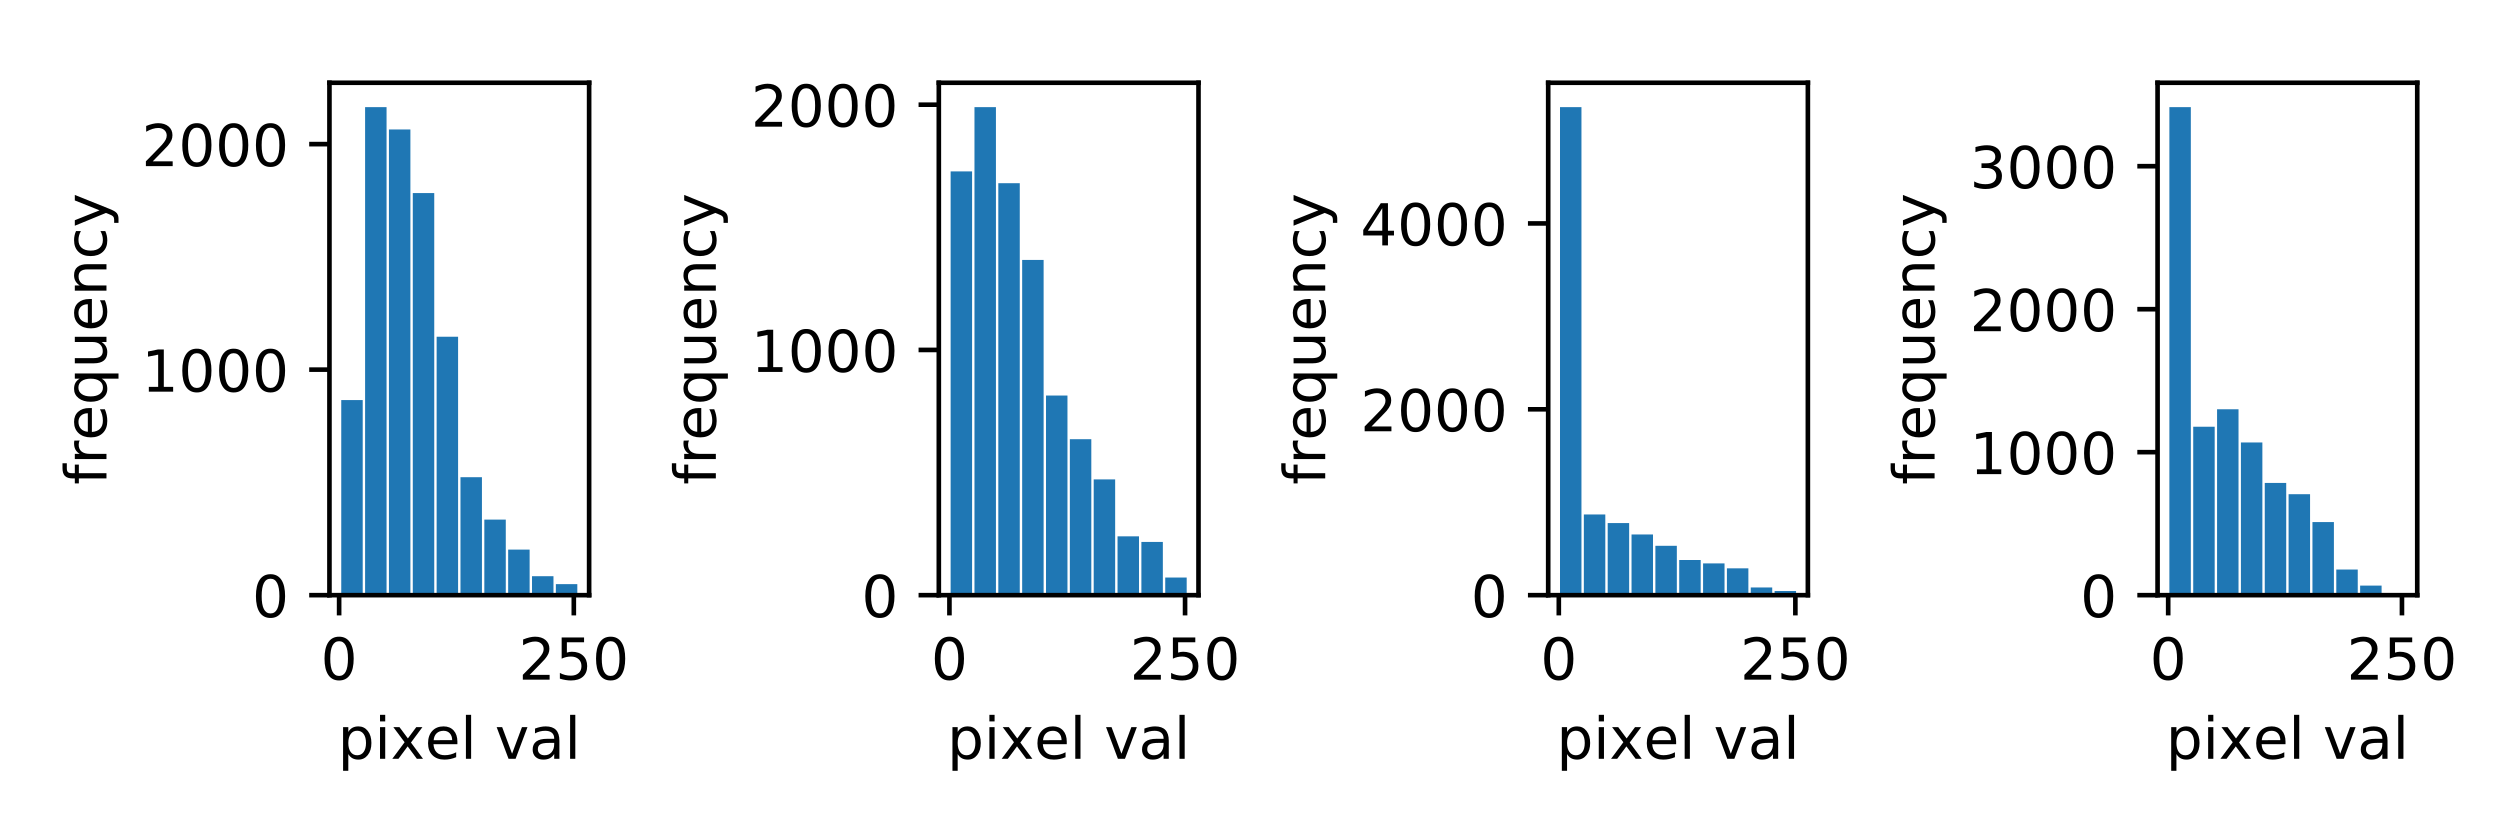 <?xml version="1.0" encoding="utf-8" standalone="no"?>
<!DOCTYPE svg PUBLIC "-//W3C//DTD SVG 1.1//EN"
  "http://www.w3.org/Graphics/SVG/1.1/DTD/svg11.dtd">
<!-- Created with matplotlib (http://matplotlib.org/) -->
<svg height="144pt" version="1.1" viewBox="0 0 432 144" width="432pt" xmlns="http://www.w3.org/2000/svg" xmlns:xlink="http://www.w3.org/1999/xlink">
 <defs>
  <style type="text/css">
*{stroke-linecap:butt;stroke-linejoin:round;}
  </style>
 </defs>
 <g id="figure_1">
  <g id="patch_1">
   <path d="M 0 144 
L 432 144 
L 432 0 
L 0 0 
z
" style="fill:#ffffff;"/>
  </g>
  <g id="axes_1">
   <g id="patch_2">
    <path d="M 56.928 102.844 
L 101.8 102.844 
L 101.8 14.3 
L 56.928 14.3 
z
" style="fill:#ffffff;"/>
   </g>
   <g id="patch_3">
    <path clip-path="url(#pc59a532fdb)" d="M 58.968 102.844 
L 62.676 102.844 
L 62.676 69.136 
L 58.968 69.136 
z
" style="fill:#1f77b4;"/>
   </g>
   <g id="patch_4">
    <path clip-path="url(#pc59a532fdb)" d="M 63.088 102.844 
L 66.797 102.844 
L 66.797 18.516 
L 63.088 18.516 
z
" style="fill:#1f77b4;"/>
   </g>
   <g id="patch_5">
    <path clip-path="url(#pc59a532fdb)" d="M 67.209 102.844 
L 70.917 102.844 
L 70.917 22.374 
L 67.209 22.374 
z
" style="fill:#1f77b4;"/>
   </g>
   <g id="patch_6">
    <path clip-path="url(#pc59a532fdb)" d="M 71.329 102.844 
L 75.038 102.844 
L 75.038 33.363 
L 71.329 33.363 
z
" style="fill:#1f77b4;"/>
   </g>
   <g id="patch_7">
    <path clip-path="url(#pc59a532fdb)" d="M 75.45 102.844 
L 79.158 102.844 
L 79.158 58.186 
L 75.45 58.186 
z
" style="fill:#1f77b4;"/>
   </g>
   <g id="patch_8">
    <path clip-path="url(#pc59a532fdb)" d="M 79.57 102.844 
L 83.279 102.844 
L 83.279 82.463 
L 79.57 82.463 
z
" style="fill:#1f77b4;"/>
   </g>
   <g id="patch_9">
    <path clip-path="url(#pc59a532fdb)" d="M 83.691 102.844 
L 87.399 102.844 
L 87.399 89.789 
L 83.691 89.789 
z
" style="fill:#1f77b4;"/>
   </g>
   <g id="patch_10">
    <path clip-path="url(#pc59a532fdb)" d="M 87.811 102.844 
L 91.519 102.844 
L 91.519 94.972 
L 87.811 94.972 
z
" style="fill:#1f77b4;"/>
   </g>
   <g id="patch_11">
    <path clip-path="url(#pc59a532fdb)" d="M 91.931 102.844 
L 95.64 102.844 
L 95.64 99.57 
L 91.931 99.57 
z
" style="fill:#1f77b4;"/>
   </g>
   <g id="patch_12">
    <path clip-path="url(#pc59a532fdb)" d="M 96.052 102.844 
L 99.76 102.844 
L 99.76 100.934 
L 96.052 100.934 
z
" style="fill:#1f77b4;"/>
   </g>
   <g id="matplotlib.axis_1">
    <g id="xtick_1">
     <g id="line2d_1">
      <defs>
       <path d="M 0 0 
L 0 3.5 
" id="mb9ec919e80" style="stroke:#000000;stroke-width:0.8;"/>
      </defs>
      <g>
       <use style="stroke:#000000;stroke-width:0.8;" x="58.6" xlink:href="#mb9ec919e80" y="102.844"/>
      </g>
     </g>
     <g id="text_1">
      <!-- 0 -->
      <defs>
       <path d="M 31.781 66.406 
Q 24.172 66.406 20.328 58.906 
Q 16.5 51.422 16.5 36.375 
Q 16.5 21.391 20.328 13.891 
Q 24.172 6.391 31.781 6.391 
Q 39.453 6.391 43.281 13.891 
Q 47.125 21.391 47.125 36.375 
Q 47.125 51.422 43.281 58.906 
Q 39.453 66.406 31.781 66.406 
z
M 31.781 74.219 
Q 44.047 74.219 50.516 64.516 
Q 56.984 54.828 56.984 36.375 
Q 56.984 17.969 50.516 8.266 
Q 44.047 -1.422 31.781 -1.422 
Q 19.531 -1.422 13.062 8.266 
Q 6.594 17.969 6.594 36.375 
Q 6.594 54.828 13.062 64.516 
Q 19.531 74.219 31.781 74.219 
z
" id="DejaVuSans-30"/>
      </defs>
      <g transform="translate(55.418 117.442)scale(0.1 -0.1)">
       <use xlink:href="#DejaVuSans-30"/>
      </g>
     </g>
    </g>
    <g id="xtick_2">
     <g id="line2d_2">
      <g>
       <use style="stroke:#000000;stroke-width:0.8;" x="99.155" xlink:href="#mb9ec919e80" y="102.844"/>
      </g>
     </g>
     <g id="text_2">
      <!-- 250 -->
      <defs>
       <path d="M 19.188 8.297 
L 53.609 8.297 
L 53.609 0 
L 7.328 0 
L 7.328 8.297 
Q 12.938 14.109 22.625 23.891 
Q 32.328 33.688 34.812 36.531 
Q 39.547 41.844 41.422 45.531 
Q 43.312 49.219 43.312 52.781 
Q 43.312 58.594 39.234 62.25 
Q 35.156 65.922 28.609 65.922 
Q 23.969 65.922 18.812 64.312 
Q 13.672 62.703 7.812 59.422 
L 7.812 69.391 
Q 13.766 71.781 18.938 73 
Q 24.125 74.219 28.422 74.219 
Q 39.75 74.219 46.484 68.547 
Q 53.219 62.891 53.219 53.422 
Q 53.219 48.922 51.531 44.891 
Q 49.859 40.875 45.406 35.406 
Q 44.188 33.984 37.641 27.219 
Q 31.109 20.453 19.188 8.297 
z
" id="DejaVuSans-32"/>
       <path d="M 10.797 72.906 
L 49.516 72.906 
L 49.516 64.594 
L 19.828 64.594 
L 19.828 46.734 
Q 21.969 47.469 24.109 47.828 
Q 26.266 48.188 28.422 48.188 
Q 40.625 48.188 47.75 41.5 
Q 54.891 34.812 54.891 23.391 
Q 54.891 11.625 47.562 5.094 
Q 40.234 -1.422 26.906 -1.422 
Q 22.312 -1.422 17.547 -0.641 
Q 12.797 0.141 7.719 1.703 
L 7.719 11.625 
Q 12.109 9.234 16.797 8.062 
Q 21.484 6.891 26.703 6.891 
Q 35.156 6.891 40.078 11.328 
Q 45.016 15.766 45.016 23.391 
Q 45.016 31 40.078 35.438 
Q 35.156 39.891 26.703 39.891 
Q 22.75 39.891 18.812 39.016 
Q 14.891 38.141 10.797 36.281 
z
" id="DejaVuSans-35"/>
      </defs>
      <g transform="translate(89.612 117.442)scale(0.1 -0.1)">
       <use xlink:href="#DejaVuSans-32"/>
       <use x="63.623" xlink:href="#DejaVuSans-35"/>
       <use x="127.246" xlink:href="#DejaVuSans-30"/>
      </g>
     </g>
    </g>
    <g id="text_3">
     <!-- pixel val -->
     <defs>
      <path d="M 18.109 8.203 
L 18.109 -20.797 
L 9.078 -20.797 
L 9.078 54.688 
L 18.109 54.688 
L 18.109 46.391 
Q 20.953 51.266 25.266 53.625 
Q 29.594 56 35.594 56 
Q 45.562 56 51.781 48.094 
Q 58.016 40.188 58.016 27.297 
Q 58.016 14.406 51.781 6.484 
Q 45.562 -1.422 35.594 -1.422 
Q 29.594 -1.422 25.266 0.953 
Q 20.953 3.328 18.109 8.203 
z
M 48.688 27.297 
Q 48.688 37.203 44.609 42.844 
Q 40.531 48.484 33.406 48.484 
Q 26.266 48.484 22.188 42.844 
Q 18.109 37.203 18.109 27.297 
Q 18.109 17.391 22.188 11.75 
Q 26.266 6.109 33.406 6.109 
Q 40.531 6.109 44.609 11.75 
Q 48.688 17.391 48.688 27.297 
z
" id="DejaVuSans-70"/>
      <path d="M 9.422 54.688 
L 18.406 54.688 
L 18.406 0 
L 9.422 0 
z
M 9.422 75.984 
L 18.406 75.984 
L 18.406 64.594 
L 9.422 64.594 
z
" id="DejaVuSans-69"/>
      <path d="M 54.891 54.688 
L 35.109 28.078 
L 55.906 0 
L 45.312 0 
L 29.391 21.484 
L 13.484 0 
L 2.875 0 
L 24.125 28.609 
L 4.688 54.688 
L 15.281 54.688 
L 29.781 35.203 
L 44.281 54.688 
z
" id="DejaVuSans-78"/>
      <path d="M 56.203 29.594 
L 56.203 25.203 
L 14.891 25.203 
Q 15.484 15.922 20.484 11.062 
Q 25.484 6.203 34.422 6.203 
Q 39.594 6.203 44.453 7.469 
Q 49.312 8.734 54.109 11.281 
L 54.109 2.781 
Q 49.266 0.734 44.188 -0.344 
Q 39.109 -1.422 33.891 -1.422 
Q 20.797 -1.422 13.156 6.188 
Q 5.516 13.812 5.516 26.812 
Q 5.516 40.234 12.766 48.109 
Q 20.016 56 32.328 56 
Q 43.359 56 49.781 48.891 
Q 56.203 41.797 56.203 29.594 
z
M 47.219 32.234 
Q 47.125 39.594 43.094 43.984 
Q 39.062 48.391 32.422 48.391 
Q 24.906 48.391 20.391 44.141 
Q 15.875 39.891 15.188 32.172 
z
" id="DejaVuSans-65"/>
      <path d="M 9.422 75.984 
L 18.406 75.984 
L 18.406 0 
L 9.422 0 
z
" id="DejaVuSans-6c"/>
      <path id="DejaVuSans-20"/>
      <path d="M 2.984 54.688 
L 12.5 54.688 
L 29.594 8.797 
L 46.688 54.688 
L 56.203 54.688 
L 35.688 0 
L 23.484 0 
z
" id="DejaVuSans-76"/>
      <path d="M 34.281 27.484 
Q 23.391 27.484 19.188 25 
Q 14.984 22.516 14.984 16.5 
Q 14.984 11.719 18.141 8.906 
Q 21.297 6.109 26.703 6.109 
Q 34.188 6.109 38.703 11.406 
Q 43.219 16.703 43.219 25.484 
L 43.219 27.484 
z
M 52.203 31.203 
L 52.203 0 
L 43.219 0 
L 43.219 8.297 
Q 40.141 3.328 35.547 0.953 
Q 30.953 -1.422 24.312 -1.422 
Q 15.922 -1.422 10.953 3.297 
Q 6 8.016 6 15.922 
Q 6 25.141 12.172 29.828 
Q 18.359 34.516 30.609 34.516 
L 43.219 34.516 
L 43.219 35.406 
Q 43.219 41.609 39.141 45 
Q 35.062 48.391 27.688 48.391 
Q 23 48.391 18.547 47.266 
Q 14.109 46.141 10.016 43.891 
L 10.016 52.203 
Q 14.938 54.109 19.578 55.047 
Q 24.219 56 28.609 56 
Q 40.484 56 46.344 49.844 
Q 52.203 43.703 52.203 31.203 
z
" id="DejaVuSans-61"/>
     </defs>
     <g transform="translate(58.377 131.12)scale(0.1 -0.1)">
      <use xlink:href="#DejaVuSans-70"/>
      <use x="63.477" xlink:href="#DejaVuSans-69"/>
      <use x="91.26" xlink:href="#DejaVuSans-78"/>
      <use x="150.393" xlink:href="#DejaVuSans-65"/>
      <use x="211.916" xlink:href="#DejaVuSans-6c"/>
      <use x="239.699" xlink:href="#DejaVuSans-20"/>
      <use x="271.486" xlink:href="#DejaVuSans-76"/>
      <use x="330.666" xlink:href="#DejaVuSans-61"/>
      <use x="391.945" xlink:href="#DejaVuSans-6c"/>
     </g>
    </g>
   </g>
   <g id="matplotlib.axis_2">
    <g id="ytick_1">
     <g id="line2d_3">
      <defs>
       <path d="M 0 0 
L -3.5 0 
" id="m4b8f41b40f" style="stroke:#000000;stroke-width:0.8;"/>
      </defs>
      <g>
       <use style="stroke:#000000;stroke-width:0.8;" x="56.928" xlink:href="#m4b8f41b40f" y="102.844"/>
      </g>
     </g>
     <g id="text_4">
      <!-- 0 -->
      <g transform="translate(43.566 106.643)scale(0.1 -0.1)">
       <use xlink:href="#DejaVuSans-30"/>
      </g>
     </g>
    </g>
    <g id="ytick_2">
     <g id="line2d_4">
      <g>
       <use style="stroke:#000000;stroke-width:0.8;" x="56.928" xlink:href="#m4b8f41b40f" y="63.875"/>
      </g>
     </g>
     <g id="text_5">
      <!-- 1000 -->
      <defs>
       <path d="M 12.406 8.297 
L 28.516 8.297 
L 28.516 63.922 
L 10.984 60.406 
L 10.984 69.391 
L 28.422 72.906 
L 38.281 72.906 
L 38.281 8.297 
L 54.391 8.297 
L 54.391 0 
L 12.406 0 
z
" id="DejaVuSans-31"/>
      </defs>
      <g transform="translate(24.478 67.675)scale(0.1 -0.1)">
       <use xlink:href="#DejaVuSans-31"/>
       <use x="63.623" xlink:href="#DejaVuSans-30"/>
       <use x="127.246" xlink:href="#DejaVuSans-30"/>
       <use x="190.869" xlink:href="#DejaVuSans-30"/>
      </g>
     </g>
    </g>
    <g id="ytick_3">
     <g id="line2d_5">
      <g>
       <use style="stroke:#000000;stroke-width:0.8;" x="56.928" xlink:href="#m4b8f41b40f" y="24.907"/>
      </g>
     </g>
     <g id="text_6">
      <!-- 2000 -->
      <g transform="translate(24.478 28.706)scale(0.1 -0.1)">
       <use xlink:href="#DejaVuSans-32"/>
       <use x="63.623" xlink:href="#DejaVuSans-30"/>
       <use x="127.246" xlink:href="#DejaVuSans-30"/>
       <use x="190.869" xlink:href="#DejaVuSans-30"/>
      </g>
     </g>
    </g>
    <g id="text_7">
     <!-- frequency -->
     <defs>
      <path d="M 37.109 75.984 
L 37.109 68.5 
L 28.516 68.5 
Q 23.688 68.5 21.797 66.547 
Q 19.922 64.594 19.922 59.516 
L 19.922 54.688 
L 34.719 54.688 
L 34.719 47.703 
L 19.922 47.703 
L 19.922 0 
L 10.891 0 
L 10.891 47.703 
L 2.297 47.703 
L 2.297 54.688 
L 10.891 54.688 
L 10.891 58.5 
Q 10.891 67.625 15.141 71.797 
Q 19.391 75.984 28.609 75.984 
z
" id="DejaVuSans-66"/>
      <path d="M 41.109 46.297 
Q 39.594 47.172 37.812 47.578 
Q 36.031 48 33.891 48 
Q 26.266 48 22.188 43.047 
Q 18.109 38.094 18.109 28.812 
L 18.109 0 
L 9.078 0 
L 9.078 54.688 
L 18.109 54.688 
L 18.109 46.188 
Q 20.953 51.172 25.484 53.578 
Q 30.031 56 36.531 56 
Q 37.453 56 38.578 55.875 
Q 39.703 55.766 41.062 55.516 
z
" id="DejaVuSans-72"/>
      <path d="M 14.797 27.297 
Q 14.797 17.391 18.875 11.75 
Q 22.953 6.109 30.078 6.109 
Q 37.203 6.109 41.297 11.75 
Q 45.406 17.391 45.406 27.297 
Q 45.406 37.203 41.297 42.844 
Q 37.203 48.484 30.078 48.484 
Q 22.953 48.484 18.875 42.844 
Q 14.797 37.203 14.797 27.297 
z
M 45.406 8.203 
Q 42.578 3.328 38.25 0.953 
Q 33.938 -1.422 27.875 -1.422 
Q 17.969 -1.422 11.734 6.484 
Q 5.516 14.406 5.516 27.297 
Q 5.516 40.188 11.734 48.094 
Q 17.969 56 27.875 56 
Q 33.938 56 38.25 53.625 
Q 42.578 51.266 45.406 46.391 
L 45.406 54.688 
L 54.391 54.688 
L 54.391 -20.797 
L 45.406 -20.797 
z
" id="DejaVuSans-71"/>
      <path d="M 8.5 21.578 
L 8.5 54.688 
L 17.484 54.688 
L 17.484 21.922 
Q 17.484 14.156 20.5 10.266 
Q 23.531 6.391 29.594 6.391 
Q 36.859 6.391 41.078 11.031 
Q 45.312 15.672 45.312 23.688 
L 45.312 54.688 
L 54.297 54.688 
L 54.297 0 
L 45.312 0 
L 45.312 8.406 
Q 42.047 3.422 37.719 1 
Q 33.406 -1.422 27.688 -1.422 
Q 18.266 -1.422 13.375 4.438 
Q 8.5 10.297 8.5 21.578 
z
M 31.109 56 
z
" id="DejaVuSans-75"/>
      <path d="M 54.891 33.016 
L 54.891 0 
L 45.906 0 
L 45.906 32.719 
Q 45.906 40.484 42.875 44.328 
Q 39.844 48.188 33.797 48.188 
Q 26.516 48.188 22.312 43.547 
Q 18.109 38.922 18.109 30.906 
L 18.109 0 
L 9.078 0 
L 9.078 54.688 
L 18.109 54.688 
L 18.109 46.188 
Q 21.344 51.125 25.703 53.562 
Q 30.078 56 35.797 56 
Q 45.219 56 50.047 50.172 
Q 54.891 44.344 54.891 33.016 
z
" id="DejaVuSans-6e"/>
      <path d="M 48.781 52.594 
L 48.781 44.188 
Q 44.969 46.297 41.141 47.344 
Q 37.312 48.391 33.406 48.391 
Q 24.656 48.391 19.812 42.844 
Q 14.984 37.312 14.984 27.297 
Q 14.984 17.281 19.812 11.734 
Q 24.656 6.203 33.406 6.203 
Q 37.312 6.203 41.141 7.25 
Q 44.969 8.297 48.781 10.406 
L 48.781 2.094 
Q 45.016 0.344 40.984 -0.531 
Q 36.969 -1.422 32.422 -1.422 
Q 20.062 -1.422 12.781 6.344 
Q 5.516 14.109 5.516 27.297 
Q 5.516 40.672 12.859 48.328 
Q 20.219 56 33.016 56 
Q 37.156 56 41.109 55.141 
Q 45.062 54.297 48.781 52.594 
z
" id="DejaVuSans-63"/>
      <path d="M 32.172 -5.078 
Q 28.375 -14.844 24.75 -17.812 
Q 21.141 -20.797 15.094 -20.797 
L 7.906 -20.797 
L 7.906 -13.281 
L 13.188 -13.281 
Q 16.891 -13.281 18.938 -11.516 
Q 21 -9.766 23.484 -3.219 
L 25.094 0.875 
L 2.984 54.688 
L 12.5 54.688 
L 29.594 11.922 
L 46.688 54.688 
L 56.203 54.688 
z
" id="DejaVuSans-79"/>
     </defs>
     <g transform="translate(18.398 83.759)rotate(-90)scale(0.1 -0.1)">
      <use xlink:href="#DejaVuSans-66"/>
      <use x="35.205" xlink:href="#DejaVuSans-72"/>
      <use x="76.287" xlink:href="#DejaVuSans-65"/>
      <use x="137.811" xlink:href="#DejaVuSans-71"/>
      <use x="201.287" xlink:href="#DejaVuSans-75"/>
      <use x="264.666" xlink:href="#DejaVuSans-65"/>
      <use x="326.189" xlink:href="#DejaVuSans-6e"/>
      <use x="389.568" xlink:href="#DejaVuSans-63"/>
      <use x="444.549" xlink:href="#DejaVuSans-79"/>
     </g>
    </g>
   </g>
   <g id="patch_13">
    <path d="M 56.928 102.844 
L 56.928 14.3 
" style="fill:none;stroke:#000000;stroke-linecap:square;stroke-linejoin:miter;stroke-width:0.8;"/>
   </g>
   <g id="patch_14">
    <path d="M 101.8 102.844 
L 101.8 14.3 
" style="fill:none;stroke:#000000;stroke-linecap:square;stroke-linejoin:miter;stroke-width:0.8;"/>
   </g>
   <g id="patch_15">
    <path d="M 56.928 102.844 
L 101.8 102.844 
" style="fill:none;stroke:#000000;stroke-linecap:square;stroke-linejoin:miter;stroke-width:0.8;"/>
   </g>
   <g id="patch_16">
    <path d="M 56.928 14.3 
L 101.8 14.3 
" style="fill:none;stroke:#000000;stroke-linecap:square;stroke-linejoin:miter;stroke-width:0.8;"/>
   </g>
  </g>
  <g id="axes_2">
   <g id="patch_17">
    <path d="M 162.228 102.844 
L 207.1 102.844 
L 207.1 14.3 
L 162.228 14.3 
z
" style="fill:#ffffff;"/>
   </g>
   <g id="patch_18">
    <path clip-path="url(#pe24ab33415)" d="M 164.268 102.844 
L 167.976 102.844 
L 167.976 29.619 
L 164.268 29.619 
z
" style="fill:#1f77b4;"/>
   </g>
   <g id="patch_19">
    <path clip-path="url(#pe24ab33415)" d="M 168.388 102.844 
L 172.097 102.844 
L 172.097 18.516 
L 168.388 18.516 
z
" style="fill:#1f77b4;"/>
   </g>
   <g id="patch_20">
    <path clip-path="url(#pe24ab33415)" d="M 172.509 102.844 
L 176.217 102.844 
L 176.217 31.653 
L 172.509 31.653 
z
" style="fill:#1f77b4;"/>
   </g>
   <g id="patch_21">
    <path clip-path="url(#pe24ab33415)" d="M 176.629 102.844 
L 180.338 102.844 
L 180.338 44.916 
L 176.629 44.916 
z
" style="fill:#1f77b4;"/>
   </g>
   <g id="patch_22">
    <path clip-path="url(#pe24ab33415)" d="M 180.75 102.844 
L 184.458 102.844 
L 184.458 68.35 
L 180.75 68.35 
z
" style="fill:#1f77b4;"/>
   </g>
   <g id="patch_23">
    <path clip-path="url(#pe24ab33415)" d="M 184.87 102.844 
L 188.579 102.844 
L 188.579 75.893 
L 184.87 75.893 
z
" style="fill:#1f77b4;"/>
   </g>
   <g id="patch_24">
    <path clip-path="url(#pe24ab33415)" d="M 188.991 102.844 
L 192.699 102.844 
L 192.699 82.842 
L 188.991 82.842 
z
" style="fill:#1f77b4;"/>
   </g>
   <g id="patch_25">
    <path clip-path="url(#pe24ab33415)" d="M 193.111 102.844 
L 196.819 102.844 
L 196.819 92.674 
L 193.111 92.674 
z
" style="fill:#1f77b4;"/>
   </g>
   <g id="patch_26">
    <path clip-path="url(#pe24ab33415)" d="M 197.231 102.844 
L 200.94 102.844 
L 200.94 93.648 
L 197.231 93.648 
z
" style="fill:#1f77b4;"/>
   </g>
   <g id="patch_27">
    <path clip-path="url(#pe24ab33415)" d="M 201.352 102.844 
L 205.06 102.844 
L 205.06 99.793 
L 201.352 99.793 
z
" style="fill:#1f77b4;"/>
   </g>
   <g id="matplotlib.axis_3">
    <g id="xtick_3">
     <g id="line2d_6">
      <g>
       <use style="stroke:#000000;stroke-width:0.8;" x="164.062" xlink:href="#mb9ec919e80" y="102.844"/>
      </g>
     </g>
     <g id="text_8">
      <!-- 0 -->
      <g transform="translate(160.88 117.442)scale(0.1 -0.1)">
       <use xlink:href="#DejaVuSans-30"/>
      </g>
     </g>
    </g>
    <g id="xtick_4">
     <g id="line2d_7">
      <g>
       <use style="stroke:#000000;stroke-width:0.8;" x="204.778" xlink:href="#mb9ec919e80" y="102.844"/>
      </g>
     </g>
     <g id="text_9">
      <!-- 250 -->
      <g transform="translate(195.234 117.442)scale(0.1 -0.1)">
       <use xlink:href="#DejaVuSans-32"/>
       <use x="63.623" xlink:href="#DejaVuSans-35"/>
       <use x="127.246" xlink:href="#DejaVuSans-30"/>
      </g>
     </g>
    </g>
    <g id="text_10">
     <!-- pixel val -->
     <g transform="translate(163.677 131.12)scale(0.1 -0.1)">
      <use xlink:href="#DejaVuSans-70"/>
      <use x="63.477" xlink:href="#DejaVuSans-69"/>
      <use x="91.26" xlink:href="#DejaVuSans-78"/>
      <use x="150.393" xlink:href="#DejaVuSans-65"/>
      <use x="211.916" xlink:href="#DejaVuSans-6c"/>
      <use x="239.699" xlink:href="#DejaVuSans-20"/>
      <use x="271.486" xlink:href="#DejaVuSans-76"/>
      <use x="330.666" xlink:href="#DejaVuSans-61"/>
      <use x="391.945" xlink:href="#DejaVuSans-6c"/>
     </g>
    </g>
   </g>
   <g id="matplotlib.axis_4">
    <g id="ytick_4">
     <g id="line2d_8">
      <g>
       <use style="stroke:#000000;stroke-width:0.8;" x="162.228" xlink:href="#m4b8f41b40f" y="102.844"/>
      </g>
     </g>
     <g id="text_11">
      <!-- 0 -->
      <g transform="translate(148.866 106.643)scale(0.1 -0.1)">
       <use xlink:href="#DejaVuSans-30"/>
      </g>
     </g>
    </g>
    <g id="ytick_5">
     <g id="line2d_9">
      <g>
       <use style="stroke:#000000;stroke-width:0.8;" x="162.228" xlink:href="#m4b8f41b40f" y="60.468"/>
      </g>
     </g>
     <g id="text_12">
      <!-- 1000 -->
      <g transform="translate(129.778 64.267)scale(0.1 -0.1)">
       <use xlink:href="#DejaVuSans-31"/>
       <use x="63.623" xlink:href="#DejaVuSans-30"/>
       <use x="127.246" xlink:href="#DejaVuSans-30"/>
       <use x="190.869" xlink:href="#DejaVuSans-30"/>
      </g>
     </g>
    </g>
    <g id="ytick_6">
     <g id="line2d_10">
      <g>
       <use style="stroke:#000000;stroke-width:0.8;" x="162.228" xlink:href="#m4b8f41b40f" y="18.093"/>
      </g>
     </g>
     <g id="text_13">
      <!-- 2000 -->
      <g transform="translate(129.778 21.892)scale(0.1 -0.1)">
       <use xlink:href="#DejaVuSans-32"/>
       <use x="63.623" xlink:href="#DejaVuSans-30"/>
       <use x="127.246" xlink:href="#DejaVuSans-30"/>
       <use x="190.869" xlink:href="#DejaVuSans-30"/>
      </g>
     </g>
    </g>
    <g id="text_14">
     <!-- frequency -->
     <g transform="translate(123.698 83.759)rotate(-90)scale(0.1 -0.1)">
      <use xlink:href="#DejaVuSans-66"/>
      <use x="35.205" xlink:href="#DejaVuSans-72"/>
      <use x="76.287" xlink:href="#DejaVuSans-65"/>
      <use x="137.811" xlink:href="#DejaVuSans-71"/>
      <use x="201.287" xlink:href="#DejaVuSans-75"/>
      <use x="264.666" xlink:href="#DejaVuSans-65"/>
      <use x="326.189" xlink:href="#DejaVuSans-6e"/>
      <use x="389.568" xlink:href="#DejaVuSans-63"/>
      <use x="444.549" xlink:href="#DejaVuSans-79"/>
     </g>
    </g>
   </g>
   <g id="patch_28">
    <path d="M 162.228 102.844 
L 162.228 14.3 
" style="fill:none;stroke:#000000;stroke-linecap:square;stroke-linejoin:miter;stroke-width:0.8;"/>
   </g>
   <g id="patch_29">
    <path d="M 207.1 102.844 
L 207.1 14.3 
" style="fill:none;stroke:#000000;stroke-linecap:square;stroke-linejoin:miter;stroke-width:0.8;"/>
   </g>
   <g id="patch_30">
    <path d="M 162.228 102.844 
L 207.1 102.844 
" style="fill:none;stroke:#000000;stroke-linecap:square;stroke-linejoin:miter;stroke-width:0.8;"/>
   </g>
   <g id="patch_31">
    <path d="M 162.228 14.3 
L 207.1 14.3 
" style="fill:none;stroke:#000000;stroke-linecap:square;stroke-linejoin:miter;stroke-width:0.8;"/>
   </g>
  </g>
  <g id="axes_3">
   <g id="patch_32">
    <path d="M 267.528 102.844 
L 312.4 102.844 
L 312.4 14.3 
L 267.528 14.3 
z
" style="fill:#ffffff;"/>
   </g>
   <g id="patch_33">
    <path clip-path="url(#p6642d8a199)" d="M 269.568 102.844 
L 273.276 102.844 
L 273.276 18.516 
L 269.568 18.516 
z
" style="fill:#1f77b4;"/>
   </g>
   <g id="patch_34">
    <path clip-path="url(#p6642d8a199)" d="M 273.688 102.844 
L 277.397 102.844 
L 277.397 88.904 
L 273.688 88.904 
z
" style="fill:#1f77b4;"/>
   </g>
   <g id="patch_35">
    <path clip-path="url(#p6642d8a199)" d="M 277.809 102.844 
L 281.517 102.844 
L 281.517 90.382 
L 277.809 90.382 
z
" style="fill:#1f77b4;"/>
   </g>
   <g id="patch_36">
    <path clip-path="url(#p6642d8a199)" d="M 281.929 102.844 
L 285.638 102.844 
L 285.638 92.357 
L 281.929 92.357 
z
" style="fill:#1f77b4;"/>
   </g>
   <g id="patch_37">
    <path clip-path="url(#p6642d8a199)" d="M 286.05 102.844 
L 289.758 102.844 
L 289.758 94.316 
L 286.05 94.316 
z
" style="fill:#1f77b4;"/>
   </g>
   <g id="patch_38">
    <path clip-path="url(#p6642d8a199)" d="M 290.17 102.844 
L 293.879 102.844 
L 293.879 96.773 
L 290.17 96.773 
z
" style="fill:#1f77b4;"/>
   </g>
   <g id="patch_39">
    <path clip-path="url(#p6642d8a199)" d="M 294.291 102.844 
L 297.999 102.844 
L 297.999 97.351 
L 294.291 97.351 
z
" style="fill:#1f77b4;"/>
   </g>
   <g id="patch_40">
    <path clip-path="url(#p6642d8a199)" d="M 298.411 102.844 
L 302.119 102.844 
L 302.119 98.203 
L 298.411 98.203 
z
" style="fill:#1f77b4;"/>
   </g>
   <g id="patch_41">
    <path clip-path="url(#p6642d8a199)" d="M 302.531 102.844 
L 306.24 102.844 
L 306.24 101.511 
L 302.531 101.511 
z
" style="fill:#1f77b4;"/>
   </g>
   <g id="patch_42">
    <path clip-path="url(#p6642d8a199)" d="M 306.652 102.844 
L 310.36 102.844 
L 310.36 102.121 
L 306.652 102.121 
z
" style="fill:#1f77b4;"/>
   </g>
   <g id="matplotlib.axis_5">
    <g id="xtick_5">
     <g id="line2d_11">
      <g>
       <use style="stroke:#000000;stroke-width:0.8;" x="269.362" xlink:href="#mb9ec919e80" y="102.844"/>
      </g>
     </g>
     <g id="text_15">
      <!-- 0 -->
      <g transform="translate(266.18 117.442)scale(0.1 -0.1)">
       <use xlink:href="#DejaVuSans-30"/>
      </g>
     </g>
    </g>
    <g id="xtick_6">
     <g id="line2d_12">
      <g>
       <use style="stroke:#000000;stroke-width:0.8;" x="310.239" xlink:href="#mb9ec919e80" y="102.844"/>
      </g>
     </g>
     <g id="text_16">
      <!-- 250 -->
      <g transform="translate(300.696 117.442)scale(0.1 -0.1)">
       <use xlink:href="#DejaVuSans-32"/>
       <use x="63.623" xlink:href="#DejaVuSans-35"/>
       <use x="127.246" xlink:href="#DejaVuSans-30"/>
      </g>
     </g>
    </g>
    <g id="text_17">
     <!-- pixel val -->
     <g transform="translate(268.977 131.12)scale(0.1 -0.1)">
      <use xlink:href="#DejaVuSans-70"/>
      <use x="63.477" xlink:href="#DejaVuSans-69"/>
      <use x="91.26" xlink:href="#DejaVuSans-78"/>
      <use x="150.393" xlink:href="#DejaVuSans-65"/>
      <use x="211.916" xlink:href="#DejaVuSans-6c"/>
      <use x="239.699" xlink:href="#DejaVuSans-20"/>
      <use x="271.486" xlink:href="#DejaVuSans-76"/>
      <use x="330.666" xlink:href="#DejaVuSans-61"/>
      <use x="391.945" xlink:href="#DejaVuSans-6c"/>
     </g>
    </g>
   </g>
   <g id="matplotlib.axis_6">
    <g id="ytick_7">
     <g id="line2d_13">
      <g>
       <use style="stroke:#000000;stroke-width:0.8;" x="267.528" xlink:href="#m4b8f41b40f" y="102.844"/>
      </g>
     </g>
     <g id="text_18">
      <!-- 0 -->
      <g transform="translate(254.166 106.643)scale(0.1 -0.1)">
       <use xlink:href="#DejaVuSans-30"/>
      </g>
     </g>
    </g>
    <g id="ytick_8">
     <g id="line2d_14">
      <g>
       <use style="stroke:#000000;stroke-width:0.8;" x="267.528" xlink:href="#m4b8f41b40f" y="70.725"/>
      </g>
     </g>
     <g id="text_19">
      <!-- 2000 -->
      <g transform="translate(235.078 74.524)scale(0.1 -0.1)">
       <use xlink:href="#DejaVuSans-32"/>
       <use x="63.623" xlink:href="#DejaVuSans-30"/>
       <use x="127.246" xlink:href="#DejaVuSans-30"/>
       <use x="190.869" xlink:href="#DejaVuSans-30"/>
      </g>
     </g>
    </g>
    <g id="ytick_9">
     <g id="line2d_15">
      <g>
       <use style="stroke:#000000;stroke-width:0.8;" x="267.528" xlink:href="#m4b8f41b40f" y="38.607"/>
      </g>
     </g>
     <g id="text_20">
      <!-- 4000 -->
      <defs>
       <path d="M 37.797 64.312 
L 12.891 25.391 
L 37.797 25.391 
z
M 35.203 72.906 
L 47.609 72.906 
L 47.609 25.391 
L 58.016 25.391 
L 58.016 17.188 
L 47.609 17.188 
L 47.609 0 
L 37.797 0 
L 37.797 17.188 
L 4.891 17.188 
L 4.891 26.703 
z
" id="DejaVuSans-34"/>
      </defs>
      <g transform="translate(235.078 42.406)scale(0.1 -0.1)">
       <use xlink:href="#DejaVuSans-34"/>
       <use x="63.623" xlink:href="#DejaVuSans-30"/>
       <use x="127.246" xlink:href="#DejaVuSans-30"/>
       <use x="190.869" xlink:href="#DejaVuSans-30"/>
      </g>
     </g>
    </g>
    <g id="text_21">
     <!-- frequency -->
     <g transform="translate(228.998 83.759)rotate(-90)scale(0.1 -0.1)">
      <use xlink:href="#DejaVuSans-66"/>
      <use x="35.205" xlink:href="#DejaVuSans-72"/>
      <use x="76.287" xlink:href="#DejaVuSans-65"/>
      <use x="137.811" xlink:href="#DejaVuSans-71"/>
      <use x="201.287" xlink:href="#DejaVuSans-75"/>
      <use x="264.666" xlink:href="#DejaVuSans-65"/>
      <use x="326.189" xlink:href="#DejaVuSans-6e"/>
      <use x="389.568" xlink:href="#DejaVuSans-63"/>
      <use x="444.549" xlink:href="#DejaVuSans-79"/>
     </g>
    </g>
   </g>
   <g id="patch_43">
    <path d="M 267.528 102.844 
L 267.528 14.3 
" style="fill:none;stroke:#000000;stroke-linecap:square;stroke-linejoin:miter;stroke-width:0.8;"/>
   </g>
   <g id="patch_44">
    <path d="M 312.4 102.844 
L 312.4 14.3 
" style="fill:none;stroke:#000000;stroke-linecap:square;stroke-linejoin:miter;stroke-width:0.8;"/>
   </g>
   <g id="patch_45">
    <path d="M 267.528 102.844 
L 312.4 102.844 
" style="fill:none;stroke:#000000;stroke-linecap:square;stroke-linejoin:miter;stroke-width:0.8;"/>
   </g>
   <g id="patch_46">
    <path d="M 267.528 14.3 
L 312.4 14.3 
" style="fill:none;stroke:#000000;stroke-linecap:square;stroke-linejoin:miter;stroke-width:0.8;"/>
   </g>
  </g>
  <g id="axes_4">
   <g id="patch_47">
    <path d="M 372.828 102.844 
L 417.7 102.844 
L 417.7 14.3 
L 372.828 14.3 
z
" style="fill:#ffffff;"/>
   </g>
   <g id="patch_48">
    <path clip-path="url(#p3d7427f615)" d="M 374.868 102.844 
L 378.576 102.844 
L 378.576 18.516 
L 374.868 18.516 
z
" style="fill:#1f77b4;"/>
   </g>
   <g id="patch_49">
    <path clip-path="url(#p3d7427f615)" d="M 378.988 102.844 
L 382.697 102.844 
L 382.697 73.738 
L 378.988 73.738 
z
" style="fill:#1f77b4;"/>
   </g>
   <g id="patch_50">
    <path clip-path="url(#p3d7427f615)" d="M 383.109 102.844 
L 386.817 102.844 
L 386.817 70.724 
L 383.109 70.724 
z
" style="fill:#1f77b4;"/>
   </g>
   <g id="patch_51">
    <path clip-path="url(#p3d7427f615)" d="M 387.229 102.844 
L 390.938 102.844 
L 390.938 76.456 
L 387.229 76.456 
z
" style="fill:#1f77b4;"/>
   </g>
   <g id="patch_52">
    <path clip-path="url(#p3d7427f615)" d="M 391.35 102.844 
L 395.058 102.844 
L 395.058 83.448 
L 391.35 83.448 
z
" style="fill:#1f77b4;"/>
   </g>
   <g id="patch_53">
    <path clip-path="url(#p3d7427f615)" d="M 395.47 102.844 
L 399.179 102.844 
L 399.179 85.4 
L 395.47 85.4 
z
" style="fill:#1f77b4;"/>
   </g>
   <g id="patch_54">
    <path clip-path="url(#p3d7427f615)" d="M 399.591 102.844 
L 403.299 102.844 
L 403.299 90.218 
L 399.591 90.218 
z
" style="fill:#1f77b4;"/>
   </g>
   <g id="patch_55">
    <path clip-path="url(#p3d7427f615)" d="M 403.711 102.844 
L 407.419 102.844 
L 407.419 98.421 
L 403.711 98.421 
z
" style="fill:#1f77b4;"/>
   </g>
   <g id="patch_56">
    <path clip-path="url(#p3d7427f615)" d="M 407.831 102.844 
L 411.54 102.844 
L 411.54 101.188 
L 407.831 101.188 
z
" style="fill:#1f77b4;"/>
   </g>
   <g id="patch_57">
    <path clip-path="url(#p3d7427f615)" d="M 411.952 102.844 
L 415.66 102.844 
L 415.66 102.621 
L 411.952 102.621 
z
" style="fill:#1f77b4;"/>
   </g>
   <g id="matplotlib.axis_7">
    <g id="xtick_7">
     <g id="line2d_16">
      <g>
       <use style="stroke:#000000;stroke-width:0.8;" x="374.662" xlink:href="#mb9ec919e80" y="102.844"/>
      </g>
     </g>
     <g id="text_22">
      <!-- 0 -->
      <g transform="translate(371.48 117.442)scale(0.1 -0.1)">
       <use xlink:href="#DejaVuSans-30"/>
      </g>
     </g>
    </g>
    <g id="xtick_8">
     <g id="line2d_17">
      <g>
       <use style="stroke:#000000;stroke-width:0.8;" x="415.058" xlink:href="#mb9ec919e80" y="102.844"/>
      </g>
     </g>
     <g id="text_23">
      <!-- 250 -->
      <g transform="translate(405.515 117.442)scale(0.1 -0.1)">
       <use xlink:href="#DejaVuSans-32"/>
       <use x="63.623" xlink:href="#DejaVuSans-35"/>
       <use x="127.246" xlink:href="#DejaVuSans-30"/>
      </g>
     </g>
    </g>
    <g id="text_24">
     <!-- pixel val -->
     <g transform="translate(374.277 131.12)scale(0.1 -0.1)">
      <use xlink:href="#DejaVuSans-70"/>
      <use x="63.477" xlink:href="#DejaVuSans-69"/>
      <use x="91.26" xlink:href="#DejaVuSans-78"/>
      <use x="150.393" xlink:href="#DejaVuSans-65"/>
      <use x="211.916" xlink:href="#DejaVuSans-6c"/>
      <use x="239.699" xlink:href="#DejaVuSans-20"/>
      <use x="271.486" xlink:href="#DejaVuSans-76"/>
      <use x="330.666" xlink:href="#DejaVuSans-61"/>
      <use x="391.945" xlink:href="#DejaVuSans-6c"/>
     </g>
    </g>
   </g>
   <g id="matplotlib.axis_8">
    <g id="ytick_10">
     <g id="line2d_18">
      <g>
       <use style="stroke:#000000;stroke-width:0.8;" x="372.828" xlink:href="#m4b8f41b40f" y="102.844"/>
      </g>
     </g>
     <g id="text_25">
      <!-- 0 -->
      <g transform="translate(359.466 106.643)scale(0.1 -0.1)">
       <use xlink:href="#DejaVuSans-30"/>
      </g>
     </g>
    </g>
    <g id="ytick_11">
     <g id="line2d_19">
      <g>
       <use style="stroke:#000000;stroke-width:0.8;" x="372.828" xlink:href="#m4b8f41b40f" y="78.136"/>
      </g>
     </g>
     <g id="text_26">
      <!-- 1000 -->
      <g transform="translate(340.378 81.935)scale(0.1 -0.1)">
       <use xlink:href="#DejaVuSans-31"/>
       <use x="63.623" xlink:href="#DejaVuSans-30"/>
       <use x="127.246" xlink:href="#DejaVuSans-30"/>
       <use x="190.869" xlink:href="#DejaVuSans-30"/>
      </g>
     </g>
    </g>
    <g id="ytick_12">
     <g id="line2d_20">
      <g>
       <use style="stroke:#000000;stroke-width:0.8;" x="372.828" xlink:href="#m4b8f41b40f" y="53.428"/>
      </g>
     </g>
     <g id="text_27">
      <!-- 2000 -->
      <g transform="translate(340.378 57.228)scale(0.1 -0.1)">
       <use xlink:href="#DejaVuSans-32"/>
       <use x="63.623" xlink:href="#DejaVuSans-30"/>
       <use x="127.246" xlink:href="#DejaVuSans-30"/>
       <use x="190.869" xlink:href="#DejaVuSans-30"/>
      </g>
     </g>
    </g>
    <g id="ytick_13">
     <g id="line2d_21">
      <g>
       <use style="stroke:#000000;stroke-width:0.8;" x="372.828" xlink:href="#m4b8f41b40f" y="28.721"/>
      </g>
     </g>
     <g id="text_28">
      <!-- 3000 -->
      <defs>
       <path d="M 40.578 39.312 
Q 47.656 37.797 51.625 33 
Q 55.609 28.219 55.609 21.188 
Q 55.609 10.406 48.188 4.484 
Q 40.766 -1.422 27.094 -1.422 
Q 22.516 -1.422 17.656 -0.516 
Q 12.797 0.391 7.625 2.203 
L 7.625 11.719 
Q 11.719 9.328 16.594 8.109 
Q 21.484 6.891 26.812 6.891 
Q 36.078 6.891 40.938 10.547 
Q 45.797 14.203 45.797 21.188 
Q 45.797 27.641 41.281 31.266 
Q 36.766 34.906 28.719 34.906 
L 20.219 34.906 
L 20.219 43.016 
L 29.109 43.016 
Q 36.375 43.016 40.234 45.922 
Q 44.094 48.828 44.094 54.297 
Q 44.094 59.906 40.109 62.906 
Q 36.141 65.922 28.719 65.922 
Q 24.656 65.922 20.016 65.031 
Q 15.375 64.156 9.812 62.312 
L 9.812 71.094 
Q 15.438 72.656 20.344 73.438 
Q 25.25 74.219 29.594 74.219 
Q 40.828 74.219 47.359 69.109 
Q 53.906 64.016 53.906 55.328 
Q 53.906 49.266 50.438 45.094 
Q 46.969 40.922 40.578 39.312 
z
" id="DejaVuSans-33"/>
      </defs>
      <g transform="translate(340.378 32.52)scale(0.1 -0.1)">
       <use xlink:href="#DejaVuSans-33"/>
       <use x="63.623" xlink:href="#DejaVuSans-30"/>
       <use x="127.246" xlink:href="#DejaVuSans-30"/>
       <use x="190.869" xlink:href="#DejaVuSans-30"/>
      </g>
     </g>
    </g>
    <g id="text_29">
     <!-- frequency -->
     <g transform="translate(334.298 83.759)rotate(-90)scale(0.1 -0.1)">
      <use xlink:href="#DejaVuSans-66"/>
      <use x="35.205" xlink:href="#DejaVuSans-72"/>
      <use x="76.287" xlink:href="#DejaVuSans-65"/>
      <use x="137.811" xlink:href="#DejaVuSans-71"/>
      <use x="201.287" xlink:href="#DejaVuSans-75"/>
      <use x="264.666" xlink:href="#DejaVuSans-65"/>
      <use x="326.189" xlink:href="#DejaVuSans-6e"/>
      <use x="389.568" xlink:href="#DejaVuSans-63"/>
      <use x="444.549" xlink:href="#DejaVuSans-79"/>
     </g>
    </g>
   </g>
   <g id="patch_58">
    <path d="M 372.828 102.844 
L 372.828 14.3 
" style="fill:none;stroke:#000000;stroke-linecap:square;stroke-linejoin:miter;stroke-width:0.8;"/>
   </g>
   <g id="patch_59">
    <path d="M 417.7 102.844 
L 417.7 14.3 
" style="fill:none;stroke:#000000;stroke-linecap:square;stroke-linejoin:miter;stroke-width:0.8;"/>
   </g>
   <g id="patch_60">
    <path d="M 372.828 102.844 
L 417.7 102.844 
" style="fill:none;stroke:#000000;stroke-linecap:square;stroke-linejoin:miter;stroke-width:0.8;"/>
   </g>
   <g id="patch_61">
    <path d="M 372.828 14.3 
L 417.7 14.3 
" style="fill:none;stroke:#000000;stroke-linecap:square;stroke-linejoin:miter;stroke-width:0.8;"/>
   </g>
  </g>
 </g>
 <defs>
  <clipPath id="pc59a532fdb">
   <rect height="88.544" width="44.872" x="56.928" y="14.3"/>
  </clipPath>
  <clipPath id="pe24ab33415">
   <rect height="88.544" width="44.872" x="162.228" y="14.3"/>
  </clipPath>
  <clipPath id="p6642d8a199">
   <rect height="88.544" width="44.872" x="267.528" y="14.3"/>
  </clipPath>
  <clipPath id="p3d7427f615">
   <rect height="88.544" width="44.872" x="372.828" y="14.3"/>
  </clipPath>
 </defs>
</svg>
